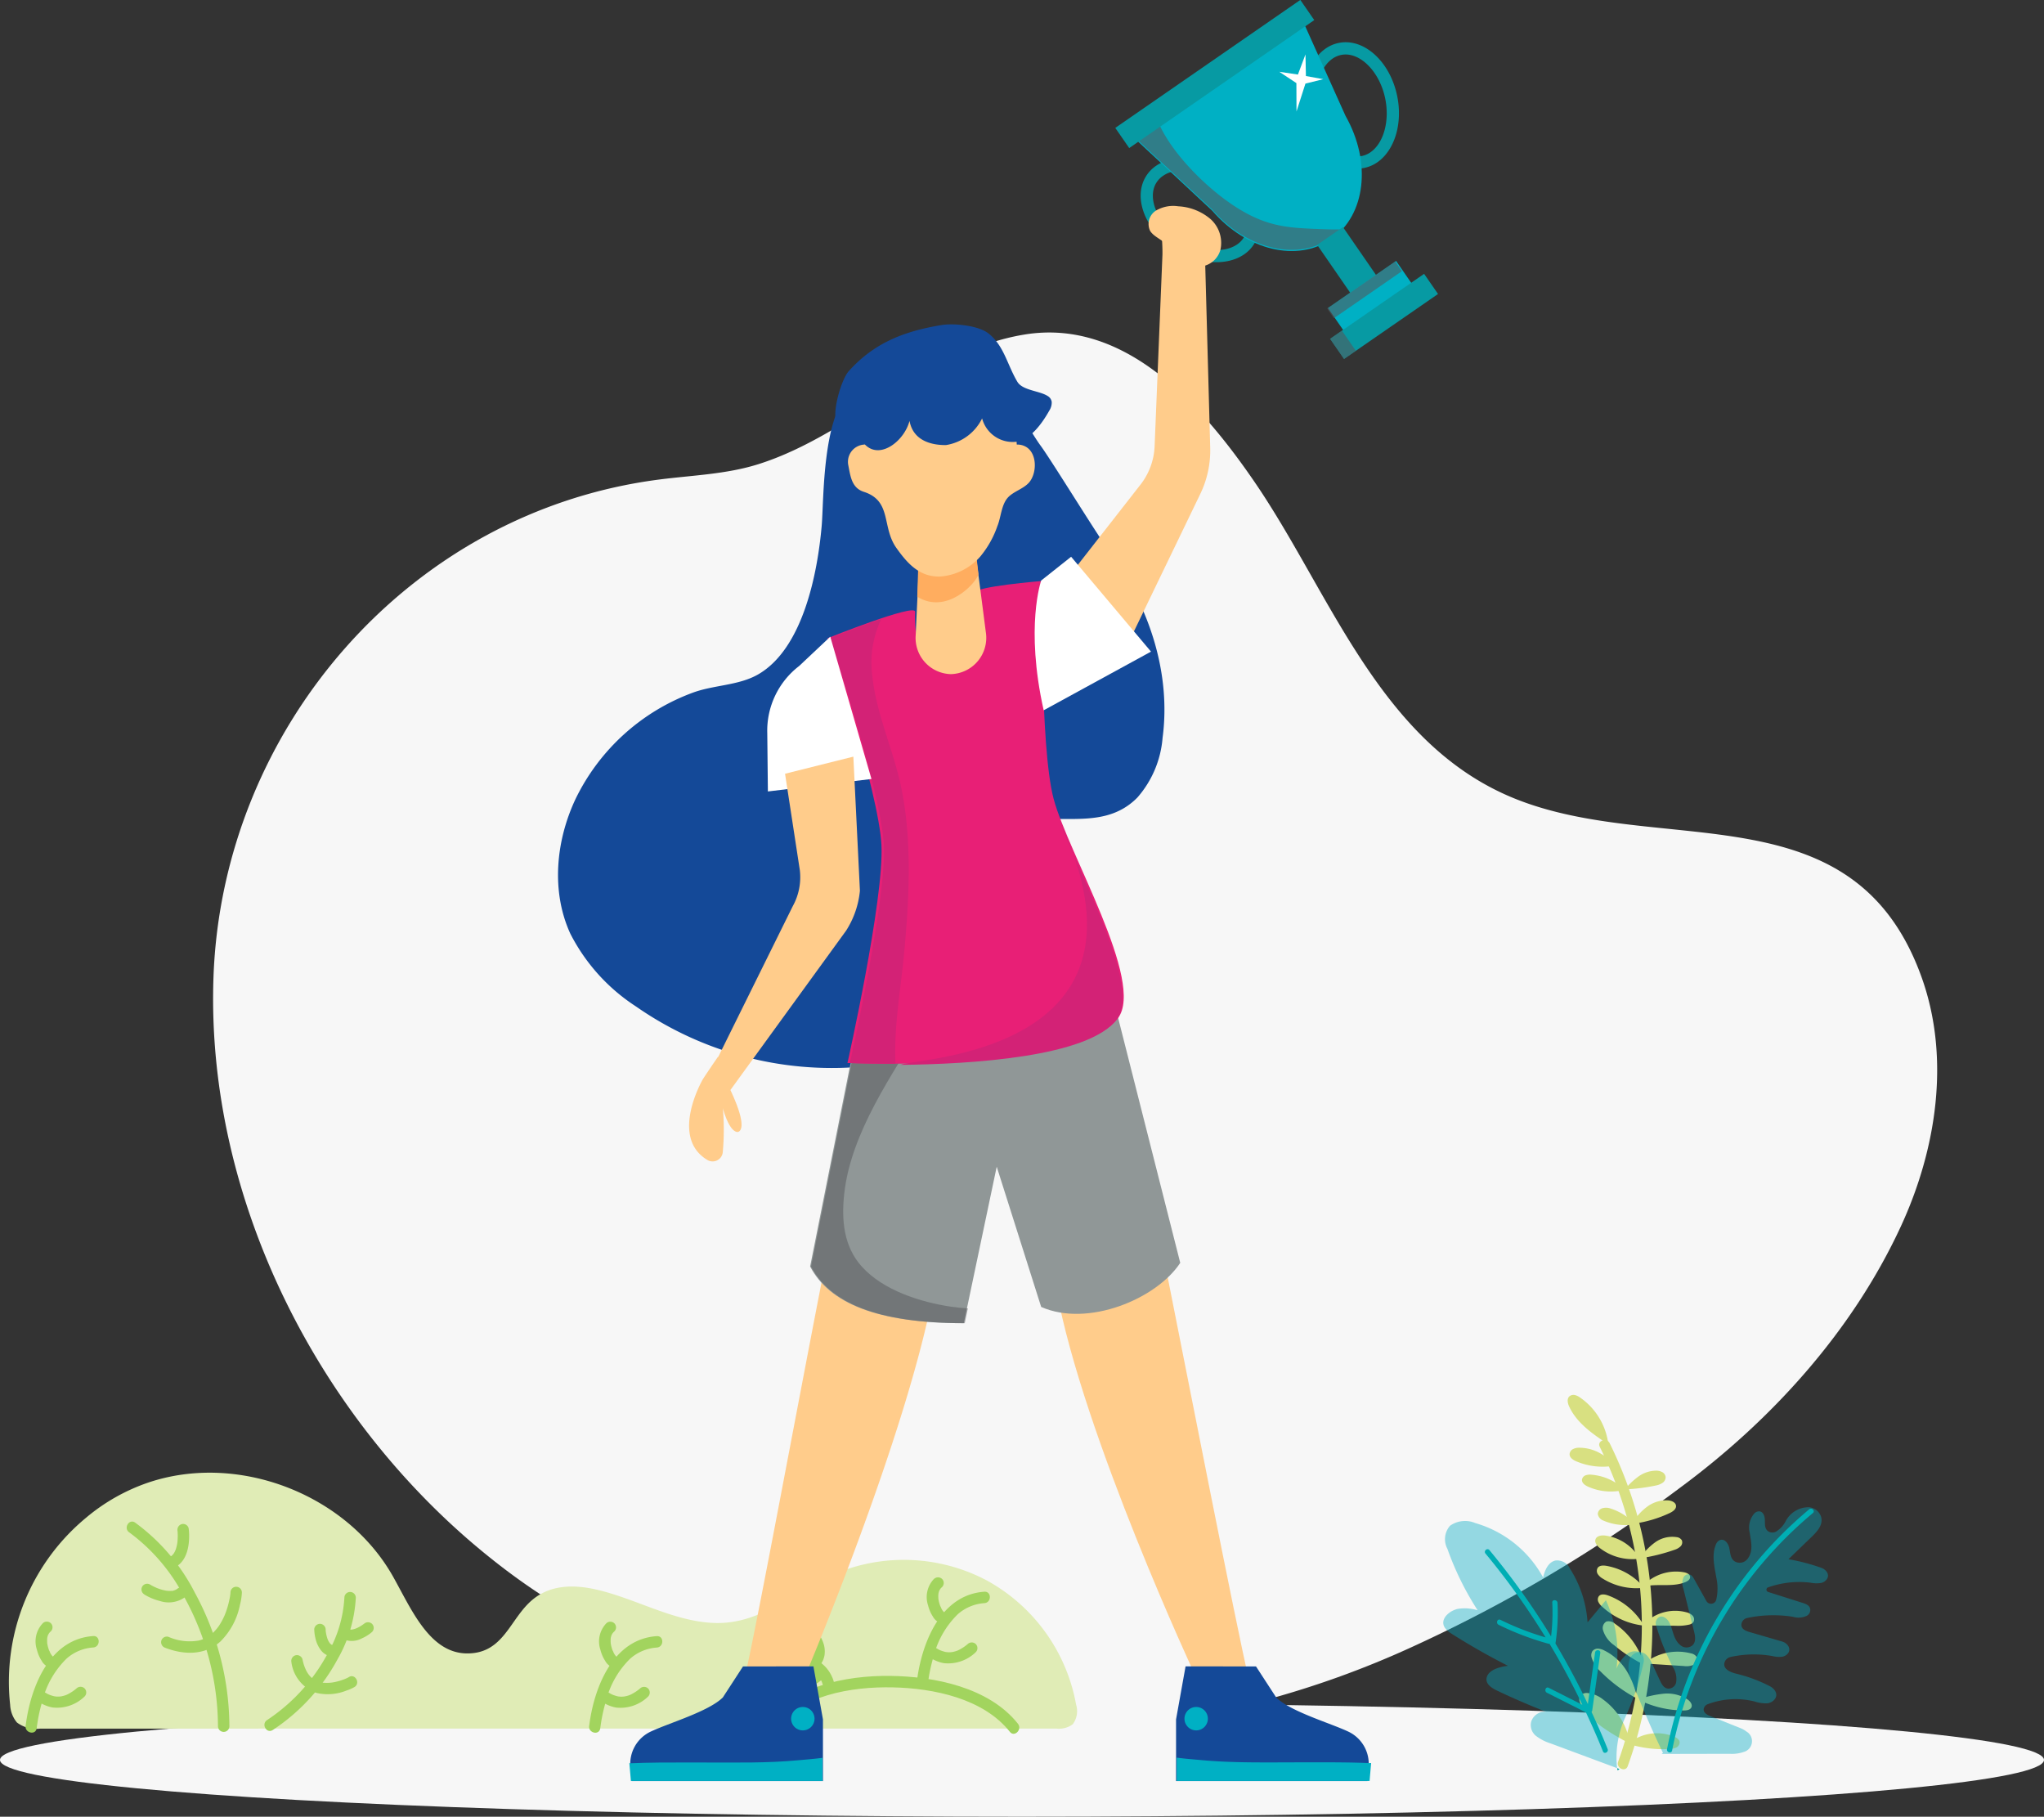 <svg id="Component_11_1" data-name="Component 11 – 1" xmlns="http://www.w3.org/2000/svg" width="223.607" height="198.712" viewBox="0 0 223.607 198.712">
  <rect x="0" y="0" width="223.607" height="198.712" fill="#333333" stroke="none"/>
  <g id="Group_3961" data-name="Group 3961" transform="translate(-41.893 1916.328)">
    <g id="Group_3960" data-name="Group 3960">
      <path id="Path_1258" data-name="Path 1258" d="M196.51-1736.252a158.873,158.873,0,0,0,29.138-17.32c10.056-7.416,18.858-17.12,24.161-28.548,3.946-8.505,5.467-18.495,2.3-27.32-7.455-20.769-28.595-13.054-44.6-19.577-14.706-5.994-20.067-22.481-28.382-34.61-5.683-8.288-14.042-17.869-25.066-16.123-10.8,1.711-18.917,10.959-29.226,14.2-3.494,1.1-7.207,1.206-10.84,1.675-27.378,3.533-47.813,27.3-48.749,54.481-.835,24.267,11.6,48.621,30.442,63.592a71.235,71.235,0,0,0,16.427,9.833c15.49,6.575,32.979,10.043,50.089,8.772A102.657,102.657,0,0,0,196.51-1736.252Z" fill="#f7f7f7"/>
    </g>
  </g>
  <g id="Group_3963" data-name="Group 3963" transform="translate(-41.893 1916.328)">
    <g id="Group_3962" data-name="Group 3962">
      <ellipse id="Ellipse_2" data-name="Ellipse 2" cx="111.804" cy="6.212" rx="111.804" ry="6.212" transform="translate(41.893 -1730.04)" fill="#f7f7f7"/>
    </g>
  </g>
  <g id="Group_4034" data-name="Group 4034" transform="translate(-41.893 1916.328)">
    <g id="Group_3965" data-name="Group 3965">
      <g id="Group_3964" data-name="Group 3964">
        <path id="Path_1259" data-name="Path 1259" d="M51.306-1750.318a21.191,21.191,0,0,1,6.841-3.86c9.823-3.29,21.669,1.272,26.748,10.3,2.012,3.578,4,8.384,8.1,8.4,4.033.017,4.669-3.828,7.177-5.894,2.04-1.682,4.639-1.631,7.053-1.069,4.232.987,8.284,3.424,12.676,3.627,5.21.242,8.726-3.359,13.217-5.326a19.411,19.411,0,0,1,16.726.679,19.406,19.406,0,0,1,9.772,13.591,2.383,2.383,0,0,1-.369,2.14,2.525,2.525,0,0,1-1.8.471q-55.583,0-111.169.007a3.5,3.5,0,0,1-2.533-.671,3.235,3.235,0,0,1-.741-1.924A23.29,23.29,0,0,1,51.306-1750.318Z" fill="#e0ecb6"/>
      </g>
    </g>
    <g id="Group_3978" data-name="Group 3978">
      <g id="Group_3968" data-name="Group 3968">
        <g id="Group_3967" data-name="Group 3967">
          <g id="Group_3966" data-name="Group 3966">
            <path id="Path_1260" data-name="Path 1260" d="M56.039-1748.713a20.36,20.36,0,0,1,6.1,7.232,29.538,29.538,0,0,1,3.6,13.962.625.625,0,0,0,1.25,0,30.869,30.869,0,0,0-3.775-14.593,21.673,21.673,0,0,0-6.545-7.68c-.672-.446-1.3.636-.631,1.079Z" fill="#a2d45e"/>
          </g>
        </g>
      </g>
      <g id="Group_3971" data-name="Group 3971">
        <g id="Group_3970" data-name="Group 3970">
          <g id="Group_3969" data-name="Group 3969">
            <path id="Path_1261" data-name="Path 1261" d="M61.321-1748.849c-.044-.3-.008-.048,0,.043.009.118.014.237.016.355,0,.154,0,.309-.009.464-.005.087-.012.173-.019.259,0,.042-.009.083-.014.125-.012.113.025-.161,0,.017a4.321,4.321,0,0,1-.119.553c-.025.086-.052.171-.083.254-.009.023-.019.046-.027.07-.026.062-.019.047.018-.045a.686.686,0,0,0-.064.137,2.406,2.406,0,0,1-.132.224c-.014.022-.029.041-.042.062-.039.053-.029.04.03-.038a.889.889,0,0,0-.1.111c-.025.027-.05.053-.078.078s-.036.033-.054.05c-.051.042-.038.032.039-.028a2.832,2.832,0,0,0-.259.158.629.629,0,0,0-.224.855.642.642,0,0,0,.856.225c1.281-.647,1.564-2.316,1.528-3.612a5.467,5.467,0,0,0-.057-.65.625.625,0,0,0-.768-.435.643.643,0,0,0-.437.768Z" fill="#a2d45e"/>
          </g>
        </g>
      </g>
      <g id="Group_3974" data-name="Group 3974">
        <g id="Group_3973" data-name="Group 3973">
          <g id="Group_3972" data-name="Group 3972">
            <path id="Path_1262" data-name="Path 1262" d="M57.668-1741.933a6.008,6.008,0,0,0,1.7.715,3.066,3.066,0,0,0,2.787-.429.626.626,0,0,0,0-.884.643.643,0,0,0-.883,0c.12-.1.008-.008-.022.011a1.217,1.217,0,0,1-.136.079c-.021.011-.157.06-.066.035l-.071.021c-.053.016-.226.087-.282.065l.078-.01-.089.009c-.046,0-.09.005-.136.007-.09,0-.182,0-.273-.006-.045,0-.09-.008-.135-.012-.157-.014.138.025-.016,0a5.311,5.311,0,0,1-.553-.125c-.17-.049-.338-.108-.5-.172l-.11-.044c-.112-.045.125.058.01,0l-.191-.087a4.224,4.224,0,0,1-.474-.254.631.631,0,0,0-.856.225.638.638,0,0,0,.225.854Z" fill="#a2d45e"/>
          </g>
        </g>
      </g>
      <g id="Group_3977" data-name="Group 3977">
        <g id="Group_3976" data-name="Group 3976">
          <g id="Group_3975" data-name="Group 3975">
            <path id="Path_1263" data-name="Path 1263" d="M59.98-1736.088c2.034.779,4.326.838,6.023-.692a7.741,7.741,0,0,0,2.142-4.022,6.339,6.339,0,0,0,.21-1.341.625.625,0,0,0-1.25,0,2.987,2.987,0,0,1-.028.3c.027-.259-.008.046-.019.116-.02.119-.042.237-.067.353a9.673,9.673,0,0,1-.531,1.747c.048-.114-.03.066-.047.1-.038.085-.079.17-.12.254q-.122.245-.262.478a4.166,4.166,0,0,1-.6.813,3.467,3.467,0,0,1-1.777,1.091,5.751,5.751,0,0,1-3.346-.407.631.631,0,0,0-.77.436.641.641,0,0,0,.437.77Z" fill="#a2d45e"/>
          </g>
        </g>
      </g>
    </g>
    <g id="Group_3981" data-name="Group 3981">
      <g id="Group_3980" data-name="Group 3980">
        <g id="Group_3979" data-name="Group 3979">
          <path id="Path_1264" data-name="Path 1264" d="M126.453-1727.027c2.885-3.905,8.6-4.84,13.131-4.737,4.428.1,9.877,1.2,12.787,4.864.5.628,1.379-.261.884-.885-3.167-3.987-9.153-5.178-13.967-5.235-4.962-.057-10.8,1.142-13.914,5.362-.478.647.606,1.271,1.079.631Z" fill="#a2d45e"/>
        </g>
      </g>
    </g>
    <g id="Group_3984" data-name="Group 3984">
      <g id="Group_3983" data-name="Group 3983">
        <g id="Group_3982" data-name="Group 3982">
          <path id="Path_1265" data-name="Path 1265" d="M128-1734.2a4.356,4.356,0,0,0,.615.043c.144.006.286.016.429.031l.106.013c.159.016-.113-.02-.007,0,.088.013.177.027.266.044a5.462,5.462,0,0,1,.568.138c.091.029.183.06.273.093.043.017.085.035.128.051-.171-.063,0,0,.051.025a3.847,3.847,0,0,1,.563.334c.125.088-.057-.057.024.018.042.039.087.073.129.111a3.376,3.376,0,0,1,.244.25c.019.024.038.047.057.068.1.11-.046-.072,0,0s.081.114.119.172a4.3,4.3,0,0,1,.208.384c.011.025.043.109,0-.01l.037.1c.028.075.053.151.076.228a4.142,4.142,0,0,1,.12.53.631.631,0,0,0,.77.436.639.639,0,0,0,.436-.768,3.929,3.929,0,0,0-1.88-2.786,5.785,5.785,0,0,0-2.512-.695c-.138-.009-.278-.015-.418-.019-.1,0-.371-.048-.066.01a.64.64,0,0,0-.769.436.632.632,0,0,0,.437.769Z" fill="#a2d45e"/>
        </g>
      </g>
    </g>
    <g id="Group_3987" data-name="Group 3987">
      <g id="Group_3986" data-name="Group 3986">
        <g id="Group_3985" data-name="Group 3985">
          <path id="Path_1266" data-name="Path 1266" d="M130.345-1737.063c.05.108.13.2.19.308s.107.188.154.286c.027.056.09.25.025.05.02.063.049.123.069.186.043.129.051.282.1.407-.025-.062-.015-.137-.005-.024,0,.037.006.074.007.11,0,.075,0,.148-.006.222-.007.121.03-.142,0-.014-.009.038-.015.075-.025.113a.842.842,0,0,1-.027.095l-.018.057c-.019.05-.019.051,0,0s.021-.049,0,0c-.009.019-.019.037-.028.057-.02.038-.041.076-.064.113s-.05.074-.074.113-.017.024.027-.035c-.02.026-.041.05-.063.074a.638.638,0,0,0,0,.884.633.633,0,0,0,.884,0,2.409,2.409,0,0,0,.6-1.217,2.8,2.8,0,0,0-.079-1.193,4.083,4.083,0,0,0-.369-.853c-.071-.125-.167-.243-.227-.372a.629.629,0,0,0-.856-.225.642.642,0,0,0-.223.855Z" fill="#a2d45e"/>
        </g>
      </g>
    </g>
    <g id="Group_3990" data-name="Group 3990">
      <g id="Group_3989" data-name="Group 3989">
        <g id="Group_3988" data-name="Group 3988">
          <path id="Path_1267" data-name="Path 1267" d="M131.231-1733.742c-.138.092-.259.213-.389.317-.019.015-.037.028-.055.044.158-.135.086-.065.045-.036s-.1.071-.147.1a3.615,3.615,0,0,1-.333.2c-.059.03-.123.053-.18.086.156-.089.07-.03.022-.011l-.1.034c-.073.024-.146.044-.221.061-.034.006-.07.01-.1.019-.05.009-.025.005.076-.01l-.073.007a1.781,1.781,0,0,1-.22,0c-.037,0-.075-.009-.113-.01.175.006.066.008.015,0-.079-.017-.154-.043-.23-.066-.118-.036.119.058-.026-.012-.047-.023-.092-.048-.137-.074a.632.632,0,0,0-.855.225.635.635,0,0,0,.225.854,2.379,2.379,0,0,0,1.269.335,2.945,2.945,0,0,0,1.16-.3,4.052,4.052,0,0,0,.787-.508c.073-.056.144-.114.213-.173s.2-.139,0-.008a.636.636,0,0,0,.225-.855.634.634,0,0,0-.856-.223Z" fill="#a2d45e"/>
        </g>
      </g>
    </g>
    <g id="Group_4003" data-name="Group 4003">
      <g id="Group_3993" data-name="Group 3993">
        <g id="Group_3992" data-name="Group 3992">
          <g id="Group_3991" data-name="Group 3991">
            <path id="Path_1268" data-name="Path 1268" d="M79.568-1741.575a13.758,13.758,0,0,1-1.839,6.127,20.11,20.11,0,0,1-6.623,7.263c-.667.445-.042,1.528.631,1.079a21.433,21.433,0,0,0,7.071-7.711,15.11,15.11,0,0,0,2.01-6.758.625.625,0,0,0-1.25,0Z" fill="#a2d45e"/>
          </g>
        </g>
      </g>
      <g id="Group_3996" data-name="Group 3996">
        <g id="Group_3995" data-name="Group 3995">
          <g id="Group_3994" data-name="Group 3994">
            <path id="Path_1269" data-name="Path 1269" d="M81.706-1738.717l-.044.036c-.105.087.107-.079.054-.041s-.128.1-.194.139a4.323,4.323,0,0,1-.591.337c-.028.012-.056.023-.082.036.177-.087.083-.034.038-.017-.063.024-.125.046-.188.066s-.128.037-.192.052l-.09.017-.06.01.107-.015a.509.509,0,0,1-.195.011c-.035,0-.07,0-.1,0-.107-.005.162.031.049.008a1.577,1.577,0,0,1-.172-.043l-.057-.021.094.04a.35.35,0,0,1-.109-.058.636.636,0,0,0-.856.224.637.637,0,0,0,.225.856,2.339,2.339,0,0,0,2.142-.047,4.353,4.353,0,0,0,1.11-.7.63.63,0,0,0,0-.884.64.64,0,0,0-.884,0Z" fill="#a2d45e"/>
          </g>
        </g>
      </g>
      <g id="Group_3999" data-name="Group 3999">
        <g id="Group_3998" data-name="Group 3998">
          <g id="Group_3997" data-name="Group 3997">
            <path id="Path_1270" data-name="Path 1270" d="M76.272-1738.091a4.407,4.407,0,0,0,.128.951,3.268,3.268,0,0,0,.674,1.405,1.867,1.867,0,0,0,.834.54.632.632,0,0,0,.77-.437.638.638,0,0,0-.438-.768.256.256,0,0,0-.068-.025c-.007,0,.14.064.094.04a.336.336,0,0,0-.033-.015,1,1,0,0,1-.141-.083c-.084-.056.03.015.051.042a.568.568,0,0,0-.053-.044,1.406,1.406,0,0,1-.109-.108c-.015-.017-.03-.035-.045-.054-.069-.08.06.085.04.053s-.06-.085-.087-.129a2.694,2.694,0,0,1-.144-.277c-.04-.087.06.149.026.06l-.027-.066-.051-.146c-.029-.095-.056-.191-.08-.288s-.037-.171-.052-.257c-.008-.041-.014-.082-.02-.123-.021-.136.022.182,0,.037a2.645,2.645,0,0,1-.023-.308.634.634,0,0,0-.625-.625.634.634,0,0,0-.625.625Z" fill="#a2d45e"/>
          </g>
        </g>
      </g>
      <g id="Group_4002" data-name="Group 4002">
        <g id="Group_4001" data-name="Group 4001">
          <g id="Group_4000" data-name="Group 4000">
            <path id="Path_1271" data-name="Path 1271" d="M73.772-1734.508a4.117,4.117,0,0,0,2.77,3.358,5.483,5.483,0,0,0,3.243-.264,4.552,4.552,0,0,0,.895-.394c.676-.43.05-1.513-.63-1.079a1.991,1.991,0,0,1-.183.1l-.155.071c-.129.06.044-.015.023-.009-.043.014-.085.035-.127.051a6.543,6.543,0,0,1-1.178.344c-.059.012-.118.019-.177.031-.147.028.078-.005-.037.006-.132.013-.262.027-.394.032s-.237.005-.355,0c-.064,0-.127-.008-.191-.012l-.094-.011c.045.005.1.016.023,0-.127-.023-.254-.048-.378-.083-.062-.019-.124-.04-.185-.06l-.07-.025c-.071-.027.1.047-.009,0a3.336,3.336,0,0,1-.354-.193,1.174,1.174,0,0,0-.106-.072c.032.025-.107-.09-.142-.122-.061-.056-.119-.116-.176-.178-.021-.023-.162-.2-.1-.12a3.415,3.415,0,0,1-.3-.481,4.846,4.846,0,0,1-.4-1.217.633.633,0,0,0-.77-.436.635.635,0,0,0-.437.768Z" fill="#a2d45e"/>
          </g>
        </g>
      </g>
    </g>
    <g id="Group_4013" data-name="Group 4013">
      <g id="Group_4006" data-name="Group 4006">
        <g id="Group_4005" data-name="Group 4005">
          <g id="Group_4004" data-name="Group 4004">
            <path id="Path_1272" data-name="Path 1272" d="M113.747-1737.369c-4.393.3-6.45,4.706-7.193,8.52q-.085.437-.15.876c-.019.136-.038.272-.056.407-.026.2.027-.154,0-.022-.148.786,1.057,1.123,1.206.332.013-.077.021-.156.031-.234.024-.178-.024.158.006-.037.031-.215.063-.429.1-.643a18.274,18.274,0,0,1,.491-2.09,9.8,9.8,0,0,1,2.655-4.647,4.88,4.88,0,0,1,2.906-1.212c.8-.055.805-1.3,0-1.25Z" fill="#a2d45e"/>
          </g>
        </g>
      </g>
      <g id="Group_4009" data-name="Group 4009">
        <g id="Group_4008" data-name="Group 4008">
          <g id="Group_4007" data-name="Group 4007">
            <path id="Path_1273" data-name="Path 1273" d="M108.223-1738.771a2.863,2.863,0,0,0-.647,2.894,4.038,4.038,0,0,0,.517,1.207,1.519,1.519,0,0,0,.88.736.639.639,0,0,0,.768-.436.632.632,0,0,0-.436-.769.241.241,0,0,1-.067-.017c.016.008.174.077.08.027s.049.021.054.047c0-.016-.061-.054-.074-.066-.03-.03-.074-.11-.112-.125.066.086.08.1.042.052l-.029-.039-.064-.1c-.041-.066-.079-.134-.114-.2-.027-.05-.063-.194-.109-.227.037.088.043.1.018.038-.008-.02-.015-.038-.022-.058-.017-.045-.033-.09-.049-.136-.029-.087-.054-.175-.078-.265s-.043-.182-.059-.274c0-.029-.01-.057-.014-.085,0,.026.007.052.011.08a.56.56,0,0,1-.018-.174c-.006-.086-.008-.173-.007-.26,0-.057,0-.114.009-.172,0-.014,0-.028,0-.042.008-.07.006-.056-.006.039a1.215,1.215,0,0,1,.067-.288c.005-.019.026-.114.041-.118-.036.078-.042.1-.023.053q.012-.029.027-.057a1.8,1.8,0,0,1,.154-.251c-.093.133-.012.021.013-.006.04-.043.083-.084.126-.123a.627.627,0,0,0,0-.884.64.64,0,0,0-.883,0Z" fill="#a2d45e"/>
          </g>
        </g>
      </g>
      <g id="Group_4012" data-name="Group 4012">
        <g id="Group_4011" data-name="Group 4011">
          <g id="Group_4010" data-name="Group 4010">
            <path id="Path_1274" data-name="Path 1274" d="M107.928-1730.106c.072,0-.216-.048-.065,0-.177-.057-.1-.045-.013,0,.113.056.224.118.339.173a3.945,3.945,0,0,0,1.09.374,4.334,4.334,0,0,0,3.515-1.2.63.63,0,0,0,0-.884.639.639,0,0,0-.884,0,4.8,4.8,0,0,1-.828.569,2.28,2.28,0,0,1-.65.256c-.062.015-.123.029-.186.042-.035.007-.224.026-.064.012-.1.009-.209.017-.315.017s-.195-.01-.294-.018c.181.014.019,0-.024-.005s-.094-.019-.141-.03a4.259,4.259,0,0,1-.468-.15c-.106-.038.146.068-.006,0-.029-.014-.058-.026-.086-.04-.062-.029-.123-.061-.184-.092a1.618,1.618,0,0,0-.736-.266.636.636,0,0,0-.625.625.633.633,0,0,0,.625.625Z" fill="#a2d45e"/>
          </g>
        </g>
      </g>
    </g>
    <g id="Group_4023" data-name="Group 4023">
      <g id="Group_4016" data-name="Group 4016">
        <g id="Group_4015" data-name="Group 4015">
          <g id="Group_4014" data-name="Group 4014">
            <path id="Path_1275" data-name="Path 1275" d="M52.1-1737.378c-4.4.3-6.452,4.706-7.195,8.52-.056.291-.106.584-.149.877-.02.135-.038.271-.057.407-.025.195.028-.155,0-.023-.148.786,1.057,1.123,1.2.332.014-.077.022-.156.031-.234.025-.178-.023.157.006-.038.032-.214.064-.428.1-.642a18.763,18.763,0,0,1,.49-2.091,9.818,9.818,0,0,1,2.655-4.646,4.887,4.887,0,0,1,2.908-1.212c.8-.055.8-1.3,0-1.25Z" fill="#a2d45e"/>
          </g>
        </g>
      </g>
      <g id="Group_4019" data-name="Group 4019">
        <g id="Group_4018" data-name="Group 4018">
          <g id="Group_4017" data-name="Group 4017">
            <path id="Path_1276" data-name="Path 1276" d="M46.576-1738.779a2.864,2.864,0,0,0-.646,2.894,4.016,4.016,0,0,0,.516,1.206,1.527,1.527,0,0,0,.88.737.641.641,0,0,0,.769-.437.633.633,0,0,0-.437-.769.178.178,0,0,1-.066-.018c.015.009.175.078.08.028s.049.022.054.047c0-.015-.062-.054-.074-.066-.031-.03-.075-.111-.113-.125.066.087.08.1.042.052-.009-.012-.018-.026-.027-.04-.023-.031-.044-.064-.065-.1-.042-.067-.079-.134-.115-.2-.026-.05-.062-.194-.107-.227.036.088.042.1.016.038-.008-.019-.014-.038-.021-.058-.018-.044-.033-.09-.049-.136-.029-.087-.055-.176-.078-.265s-.043-.181-.059-.274a.856.856,0,0,1-.014-.086c0,.027.006.054.01.08a.581.581,0,0,1-.017-.173c-.006-.087-.008-.173-.007-.26,0-.057,0-.114.009-.172,0-.013,0-.028,0-.042.007-.07.005-.056-.006.039a1.17,1.17,0,0,1,.066-.287c.006-.021.026-.115.041-.119-.034.078-.042.1-.022.053a.418.418,0,0,1,.026-.057,2.225,2.225,0,0,1,.154-.252c-.092.134-.011.022.013-.005a1.651,1.651,0,0,1,.128-.123.629.629,0,0,0,0-.883.641.641,0,0,0-.885,0Z" fill="#a2d45e"/>
          </g>
        </g>
      </g>
      <g id="Group_4022" data-name="Group 4022">
        <g id="Group_4021" data-name="Group 4021">
          <g id="Group_4020" data-name="Group 4020">
            <path id="Path_1277" data-name="Path 1277" d="M46.281-1730.115c.073,0-.216-.049-.064,0-.178-.058-.1-.046-.014,0,.113.056.225.118.339.173a4.026,4.026,0,0,0,1.091.375,4.335,4.335,0,0,0,3.514-1.2.629.629,0,0,0,0-.884.637.637,0,0,0-.883,0,4.821,4.821,0,0,1-.828.569,2.3,2.3,0,0,1-.651.256c-.061.015-.123.03-.185.042-.036.006-.225.026-.065.013-.1.008-.209.016-.314.016s-.2-.01-.293-.017c.179.013.017,0-.026-.006s-.093-.019-.14-.03a4.036,4.036,0,0,1-.468-.15c-.1-.038.145.068-.006,0l-.087-.04c-.061-.03-.122-.06-.183-.092a1.622,1.622,0,0,0-.737-.266.637.637,0,0,0-.625.625.632.632,0,0,0,.625.625Z" fill="#a2d45e"/>
          </g>
        </g>
      </g>
    </g>
    <g id="Group_4033" data-name="Group 4033">
      <g id="Group_4026" data-name="Group 4026">
        <g id="Group_4025" data-name="Group 4025">
          <g id="Group_4024" data-name="Group 4024">
            <path id="Path_1278" data-name="Path 1278" d="M149.594-1742.228c-4.395.3-6.45,4.706-7.195,8.521q-.084.437-.149.877c-.02.135-.037.27-.056.406-.026.195.028-.154,0-.022-.147.786,1.057,1.123,1.2.332.014-.078.022-.157.032-.235.024-.177-.024.157,0-.038.033-.214.065-.428.1-.641a18.709,18.709,0,0,1,.49-2.091,9.817,9.817,0,0,1,2.657-4.647,4.891,4.891,0,0,1,2.906-1.212c.8-.053.8-1.3,0-1.25Z" fill="#a2d45e"/>
          </g>
        </g>
      </g>
      <g id="Group_4029" data-name="Group 4029">
        <g id="Group_4028" data-name="Group 4028">
          <g id="Group_4027" data-name="Group 4027">
            <path id="Path_1279" data-name="Path 1279" d="M144.068-1743.629a2.868,2.868,0,0,0-.646,2.9,4.016,4.016,0,0,0,.517,1.206,1.53,1.53,0,0,0,.879.736.641.641,0,0,0,.77-.437.634.634,0,0,0-.438-.769.18.18,0,0,1-.066-.018c.016.009.175.078.08.029s.049.021.054.046c0-.015-.062-.053-.073-.066-.031-.029-.076-.109-.113-.125.066.087.08.1.042.053-.01-.013-.019-.027-.028-.04-.023-.031-.044-.065-.065-.1-.041-.066-.079-.134-.115-.2-.026-.05-.061-.193-.107-.227.037.088.042.1.016.039l-.021-.058c-.017-.045-.033-.091-.049-.137-.029-.087-.055-.176-.078-.264s-.043-.182-.059-.275c0-.028-.009-.056-.014-.086,0,.028.007.054.01.08a.582.582,0,0,1-.017-.173c-.006-.087-.008-.172-.006-.259,0-.058,0-.115.008-.172l.005-.042c.008-.071.006-.057-.007.039a1.15,1.15,0,0,1,.066-.287c.007-.022.027-.116.041-.119-.034.078-.042.095-.022.052l.026-.056a2.021,2.021,0,0,1,.155-.252c-.093.134-.012.021.012-.005a1.653,1.653,0,0,1,.128-.123.63.63,0,0,0,0-.884.643.643,0,0,0-.885,0Z" fill="#a2d45e"/>
          </g>
        </g>
      </g>
      <g id="Group_4032" data-name="Group 4032">
        <g id="Group_4031" data-name="Group 4031">
          <g id="Group_4030" data-name="Group 4030">
            <path id="Path_1280" data-name="Path 1280" d="M143.774-1734.965c.072,0-.216-.049-.064,0-.179-.058-.1-.046-.015,0,.114.057.225.118.34.174a4.053,4.053,0,0,0,1.09.375,4.337,4.337,0,0,0,3.516-1.2.634.634,0,0,0,0-.885.64.64,0,0,0-.885,0,4.729,4.729,0,0,1-.828.569,2.3,2.3,0,0,1-.651.256c-.061.016-.123.031-.185.042-.034.006-.225.027-.064.013-.1.009-.21.017-.314.017s-.2-.01-.294-.018c.18.014.018,0-.024-.006s-.1-.018-.142-.029a4.025,4.025,0,0,1-.467-.151c-.106-.038.145.069-.007,0l-.087-.039-.182-.092a1.62,1.62,0,0,0-.737-.267.637.637,0,0,0-.625.625.632.632,0,0,0,.625.625Z" fill="#a2d45e"/>
          </g>
        </g>
      </g>
    </g>
  </g>
  <g id="Group_4059" data-name="Group 4059" transform="translate(-41.893 1916.328)">
    <g id="Group_4037" data-name="Group 4037">
      <g id="Group_4036" data-name="Group 4036">
        <g id="Group_4035" data-name="Group 4035">
          <path id="Path_1281" data-name="Path 1281" d="M169.113-1897.087c1.458-1.008,3.956-.78,6.075.556a7.058,7.058,0,0,1,2.847,3.258,3.218,3.218,0,0,1-.084,2.94,2.548,2.548,0,0,1-.709.733c-1.459,1.008-3.957.781-6.075-.554-2.587-1.633-3.853-4.471-2.763-6.2a2.534,2.534,0,0,1,.709-.733m-.758-1.1a3.873,3.873,0,0,0-1.079,1.118c-1.5,2.384-.079,5.982,3.18,8.038,2.646,1.668,5.689,1.806,7.544.523a3.843,3.843,0,0,0,1.078-1.118c1.5-2.384.079-5.982-3.18-8.036-2.645-1.669-5.688-1.807-7.543-.525Z" fill="#079aa3"/>
        </g>
      </g>
    </g>
    <g id="Group_4040" data-name="Group 4040">
      <g id="Group_4039" data-name="Group 4039">
        <g id="Group_4038" data-name="Group 4038">
          <path id="Path_1282" data-name="Path 1282" d="M187.674-1909.918h0a2.517,2.517,0,0,1,.935-.4c2-.409,4.21,1.777,4.823,4.775.5,2.452-.167,4.87-1.626,5.879a2.551,2.551,0,0,1-.937.4,3.218,3.218,0,0,1-2.78-.96,7.048,7.048,0,0,1-2.042-3.814c-.5-2.453.167-4.871,1.627-5.88m-.759-1.1c-1.854,1.283-2.8,4.178-2.175,7.242.772,3.775,3.636,6.378,6.4,5.814a3.879,3.879,0,0,0,1.428-.614c1.855-1.283,2.8-4.178,2.174-7.243-.772-3.775-3.634-6.377-6.4-5.813a3.842,3.842,0,0,0-1.428.614Z" fill="#079aa3"/>
        </g>
      </g>
    </g>
    <g id="Group_4042" data-name="Group 4042">
      <g id="Group_4041" data-name="Group 4041">
        <path id="Path_1283" data-name="Path 1283" d="M187.522-1890.172h0c-3.706,2.562-9.254,1.241-13-3.094l-9.4-8.764,18.84-13.025,5.129,11.406C191.969-1898.575,191.292-1892.777,187.522-1890.172Z" fill="#00b0c4"/>
      </g>
    </g>
    <g id="Group_4044" data-name="Group 4044" opacity="0.57">
      <g id="Group_4043" data-name="Group 4043">
        <path id="Path_1284" data-name="Path 1284" d="M187.014-1891.247c-3.983-.138-6.28-.179-9.69-2.29-3.451-2.135-8.141-6.749-9.174-10.714l-3.027,2.093,9.4,8.764c3.743,4.335,9.291,5.656,13,3.094h0a7.108,7.108,0,0,0,1.076-.93Q187.8-1891.22,187.014-1891.247Z" fill="#54565a"/>
      </g>
    </g>
    <g id="Group_4046" data-name="Group 4046">
      <g id="Group_4045" data-name="Group 4045">
        <rect id="Rectangle_2986" data-name="Rectangle 2986" width="3.427" height="9.781" transform="matrix(0.823, -0.568, 0.568, 0.823, 185.988, -1889.544)" fill="#079aa3"/>
      </g>
    </g>
    <g id="Group_4048" data-name="Group 4048">
      <g id="Group_4047" data-name="Group 4047">
        <rect id="Rectangle_2987" data-name="Rectangle 2987" width="9.052" height="3.13" transform="matrix(0.823, -0.569, 0.569, 0.823, 187.17, -1882.636)" fill="#00b0c4"/>
      </g>
    </g>
    <g id="Group_4050" data-name="Group 4050" opacity="0.57">
      <g id="Group_4049" data-name="Group 4049">
        <rect id="Rectangle_2988" data-name="Rectangle 2988" width="9.052" height="1.285" transform="translate(187.082 -1882.575) rotate(-34.661)" fill="#54565a"/>
      </g>
    </g>
    <g id="Group_4052" data-name="Group 4052">
      <g id="Group_4051" data-name="Group 4051">
        <rect id="Rectangle_2989" data-name="Rectangle 2989" width="12.501" height="2.679" transform="translate(187.403 -1879.267) rotate(-34.655)" fill="#079aa3"/>
      </g>
    </g>
    <g id="Group_4054" data-name="Group 4054" opacity="0.57">
      <g id="Group_4053" data-name="Group 4053">
        <rect id="Rectangle_2990" data-name="Rectangle 2990" width="1.574" height="2.679" transform="matrix(0.823, -0.568, 0.568, 0.823, 187.403, -1879.267)" fill="#54565a"/>
      </g>
    </g>
    <g id="Group_4056" data-name="Group 4056">
      <g id="Group_4055" data-name="Group 4055">
        <rect id="Rectangle_2991" data-name="Rectangle 2991" width="24.599" height="2.679" transform="matrix(0.823, -0.569, 0.569, 0.823, 163.9, -1902.339)" fill="#079aa3"/>
      </g>
    </g>
    <g id="Group_4058" data-name="Group 4058">
      <g id="Group_4057" data-name="Group 4057">
        <path id="Path_1285" data-name="Path 1285" d="M184.756-1908.011l1.9.343-1.953.484-.977,3.046-.012-3.1-1.867-1.237,2.035.3.826-2.205Z" fill="#fff"/>
      </g>
    </g>
  </g>
  <g id="Group_4061" data-name="Group 4061" transform="translate(-41.893 1916.328)">
    <g id="Group_4060" data-name="Group 4060">
      <path id="Path_1286" data-name="Path 1286" d="M144.054-1775.286c-4.578.2-7.706-.439-11.673-3.891-2.654,13.357-7.734,40.927-9.01,46.28a11.765,11.765,0,0,0,6.553,0S141.127-1759.324,144.054-1775.286Z" fill="#ffcc8b"/>
    </g>
  </g>
  <g id="Group_4063" data-name="Group 4063" transform="translate(-41.893 1916.328)">
    <g id="Group_4062" data-name="Group 4062">
      <path id="Path_1287" data-name="Path 1287" d="M157.456-1775.286c4.577.2,7.706-.439,11.673-3.891,2.653,13.357,8.053,40.927,9.328,46.28,0,0-1.866,1-5.733,0C172.724-1732.9,160.382-1759.324,157.456-1775.286Z" fill="#ffcc8b"/>
    </g>
  </g>
  <g id="Group_4111" data-name="Group 4111" transform="translate(-41.893 1916.328)">
    <g id="Group_4096" data-name="Group 4096">
      <g id="Group_4065" data-name="Group 4065">
        <g id="Group_4064" data-name="Group 4064">
          <path id="Path_1288" data-name="Path 1288" d="M226.287-1743.286c.246-.1.514-.291.5-.556-.013-.3-.36-.451-.656-.51a4.964,4.964,0,0,0-4.471,1.446l-.019.1a6.944,6.944,0,0,0-4.009-2.25c-.343-.059-.761-.062-.957.22a.644.644,0,0,0,.018.694,1.613,1.613,0,0,0,.545.488,6.964,6.964,0,0,0,4.453,1l-.029-.132v0C223.174-1743.162,224.85-1742.682,226.287-1743.286Z" fill="#d8e081"/>
        </g>
      </g>
      <g id="Group_4067" data-name="Group 4067">
        <g id="Group_4066" data-name="Group 4066">
          <path id="Path_1289" data-name="Path 1289" d="M226.679-1738.628a.82.82,0,0,0,.47-.281.606.606,0,0,0-.107-.718,1.418,1.418,0,0,0-.685-.356,4.758,4.758,0,0,0-4.585,1.247l-.07.156a7.523,7.523,0,0,0-3.886-3.237c-.342-.126-.787-.2-1.015.084a.615.615,0,0,0-.053.619,1.574,1.574,0,0,0,.4.508,7.972,7.972,0,0,0,4.58,2.088l-.007-.021q1.748.015,3.493.034A5.364,5.364,0,0,0,226.679-1738.628Z" fill="#d8e081"/>
        </g>
      </g>
      <g id="Group_4069" data-name="Group 4069">
        <g id="Group_4068" data-name="Group 4068">
          <path id="Path_1290" data-name="Path 1290" d="M221.229-1730.371a11.264,11.264,0,0,0,4.864,1.132c.316,0,.7-.05.833-.339.143-.315-.127-.658-.408-.859a4.122,4.122,0,0,0-2.677-.631,12.372,12.372,0,0,0-2.736.624Z" fill="#d8e081"/>
        </g>
      </g>
      <g id="Group_4071" data-name="Group 4071">
        <g id="Group_4070" data-name="Group 4070">
          <path id="Path_1291" data-name="Path 1291" d="M225.244-1751.635c-.039-.359-.457-.54-.818-.58a3.481,3.481,0,0,0-2.263.634,5.941,5.941,0,0,0-1.615,1.74l0,.008a6.182,6.182,0,0,0-2.577-1.53,1.448,1.448,0,0,0-.82.015.69.69,0,0,0-.464.621.913.913,0,0,0,.538.686,5.986,5.986,0,0,0,3.195.476l.189-.1a13.679,13.679,0,0,0,3.953-1.171C224.9-1751,225.285-1751.265,225.244-1751.635Z" fill="#d8e081"/>
        </g>
      </g>
      <g id="Group_4073" data-name="Group 4073">
        <g id="Group_4072" data-name="Group 4072">
          <path id="Path_1292" data-name="Path 1292" d="M224.108-1754.77a.711.711,0,0,0-.373-.54,1.363,1.363,0,0,0-.657-.158,3.377,3.377,0,0,0-1.931.63,8.108,8.108,0,0,0-1.494,1.41l.184-.005a20.178,20.178,0,0,0,3.223-.417,1.952,1.952,0,0,0,.7-.279A.755.755,0,0,0,224.108-1754.77Z" fill="#d8e081"/>
        </g>
      </g>
      <g id="Group_4075" data-name="Group 4075">
        <g id="Group_4074" data-name="Group 4074">
          <path id="Path_1293" data-name="Path 1293" d="M226.084-1734.1a2.025,2.025,0,0,0,1.042-.114.7.7,0,0,0,.382-.87.942.942,0,0,0-.63-.4,5.827,5.827,0,0,0-5.117,1.106Z" fill="#d8e081"/>
        </g>
      </g>
      <g id="Group_4077" data-name="Group 4077">
        <g id="Group_4076" data-name="Group 4076">
          <path id="Path_1294" data-name="Path 1294" d="M219.73-1753.4l-.118.022a5.821,5.821,0,0,0-3.579-1.644,1.508,1.508,0,0,0-.662.057.611.611,0,0,0-.415.479c-.035.354.323.614.649.761A6.148,6.148,0,0,0,219.73-1753.4Z" fill="#d8e081"/>
        </g>
      </g>
      <g id="Group_4079" data-name="Group 4079">
        <g id="Group_4078" data-name="Group 4078">
          <path id="Path_1295" data-name="Path 1295" d="M217.852-1758.256a7.291,7.291,0,0,0-3.056-5.176,1.73,1.73,0,0,0-.589-.3.709.709,0,0,0-.625.133c-.3.273-.192.758-.024,1.122.838,1.811,2.588,3.008,4.258,4.114Z" fill="#d8e081"/>
        </g>
      </g>
      <g id="Group_4081" data-name="Group 4081">
        <g id="Group_4080" data-name="Group 4080">
          <path id="Path_1296" data-name="Path 1296" d="M221.252-1745.839l.028-.037-.034.006.014-.011a5.17,5.17,0,0,0-3.858-2.5c-.367-.023-.812.053-.955.393-.155.369.164.76.482,1a5.841,5.841,0,0,0,4.26,1.155l.029-.023Z" fill="#d8e081"/>
        </g>
      </g>
      <g id="Group_4083" data-name="Group 4083">
        <g id="Group_4082" data-name="Group 4082">
          <path id="Path_1297" data-name="Path 1297" d="M218.594-1756.032l.127-.079a10.187,10.187,0,0,0-1.871-1.311,4.648,4.648,0,0,0-2.2-.554,1.425,1.425,0,0,0-.674.147.674.674,0,0,0-.374.547c-.012.388.385.651.747.8A7.38,7.38,0,0,0,218.594-1756.032Z" fill="#d8e081"/>
        </g>
      </g>
      <g id="Group_4085" data-name="Group 4085">
        <g id="Group_4084" data-name="Group 4084">
          <path id="Path_1298" data-name="Path 1298" d="M225.878-1747.859a.764.764,0,0,0-.579-.34,3.218,3.218,0,0,0-2.349.577,6.968,6.968,0,0,0-1.67,1.746,20.539,20.539,0,0,0,3.84-.949,1.662,1.662,0,0,0,.623-.367A.612.612,0,0,0,225.878-1747.859Z" fill="#d8e081"/>
        </g>
      </g>
      <g id="Group_4087" data-name="Group 4087">
        <g id="Group_4086" data-name="Group 4086">
          <path id="Path_1299" data-name="Path 1299" d="M221.728-1734.35c.01-.006.02-.017.033-.025a.209.209,0,0,1-.044,0l-.014-.03a8.013,8.013,0,0,0-3.152-4.328,1.025,1.025,0,0,0-.927-.234.826.826,0,0,0-.363.949,3.089,3.089,0,0,0,1.193,1.627,17.386,17.386,0,0,0,3.18,2.1v0l-.025.048c.016-.015.032-.025.047-.04a1.3,1.3,0,0,0,.128.069Z" fill="#d8e081"/>
        </g>
      </g>
      <g id="Group_4089" data-name="Group 4089">
        <g id="Group_4088" data-name="Group 4088">
          <path id="Path_1300" data-name="Path 1300" d="M221.1-1730.467c-.033-.018-.064-.033-.1-.054.015.079.032.161.045.24Z" fill="#d8e081"/>
        </g>
      </g>
      <g id="Group_4091" data-name="Group 4091">
        <g id="Group_4090" data-name="Group 4090">
          <path id="Path_1301" data-name="Path 1301" d="M217.4-1735.8a1.688,1.688,0,0,0-.679-.2.741.741,0,0,0-.627.278.866.866,0,0,0-.084.693,3.418,3.418,0,0,0,1,1.548,16.09,16.09,0,0,0,4,2.954,8.972,8.972,0,0,0-1.123-2.968A6.017,6.017,0,0,0,217.4-1735.8Z" fill="#d8e081"/>
        </g>
      </g>
      <g id="Group_4093" data-name="Group 4093">
        <g id="Group_4092" data-name="Group 4092">
          <path id="Path_1302" data-name="Path 1302" d="M214.772-1730.839a.73.73,0,0,0-.083.568,1.683,1.683,0,0,0,.249.535,8.723,8.723,0,0,0,2.345,2.393,23.1,23.1,0,0,0,2.82,1.668l-.117.075a12.493,12.493,0,0,0,4.568.571,1.729,1.729,0,0,0,.741-.166.625.625,0,0,0,.34-.628c-.052-.262-.316-.425-.559-.533a4.874,4.874,0,0,0-4.894.627v-.022a7.344,7.344,0,0,0-2.92-4.692,3.243,3.243,0,0,0-1.682-.7A.9.9,0,0,0,214.772-1730.839Z" fill="#d8e081"/>
        </g>
      </g>
      <g id="Group_4095" data-name="Group 4095">
        <g id="Group_4094" data-name="Group 4094">
          <path id="Path_1303" data-name="Path 1303" d="M218.912-1723.63a43.948,43.948,0,0,0-2.01-34.444c-.329-.663.757-1.06,1.082-.4a45.067,45.067,0,0,1,1.973,35.336C219.707-1722.445,218.663-1722.938,218.912-1723.63Z" fill="#d8e081"/>
        </g>
      </g>
    </g>
    <g id="Group_4104" data-name="Group 4104">
      <g id="Group_4098" data-name="Group 4098">
        <g id="Group_4097" data-name="Group 4097">
          <path id="Path_1304" data-name="Path 1304" d="M219.062-1722.831l-.265-.1c.016.084.035.167.058.25Z" fill="#00a3a1"/>
        </g>
      </g>
      <g id="Group_4101" data-name="Group 4101" opacity="0.4">
        <g id="Group_4100" data-name="Group 4100">
          <g id="Group_4099" data-name="Group 4099">
            <path id="Path_1305" data-name="Path 1305" d="M218.8-1722.93a10.475,10.475,0,0,1,.9-5.568,29.639,29.639,0,0,0,1.966-5.848,1.271,1.271,0,0,0-.25-1.209,1.449,1.449,0,0,0-1.664.252,4.151,4.151,0,0,0-1.023,1.485,13.764,13.764,0,0,0-1.158-7.479q-1,1.211-2.006,2.419a12.38,12.38,0,0,0-1.923-5.875,1.544,1.544,0,0,0-1.611-.884c-.808.208-1.156,1.118-1.325,1.848a12.353,12.353,0,0,0-7.41-5.945,2.866,2.866,0,0,0-2.775.29,2.247,2.247,0,0,0-.288,2.526,32.131,32.131,0,0,0,3.308,6.72,4.834,4.834,0,0,0-2.18-.15c-.758.169-1.541.781-1.579,1.457-.032.609.516,1.012,1.025,1.332q2.921,1.844,6.051,3.436c-.92.113-2.11.441-2.323,1.265-.179.7.521,1.157,1.149,1.456,1.732.824,3.509,1.593,5.318,2.3a1.582,1.582,0,0,0-1.588,1.043,1.512,1.512,0,0,0,.5,1.593,5.053,5.053,0,0,0,1.616.833Z" fill="#00abc4"/>
          </g>
        </g>
      </g>
      <g id="Group_4103" data-name="Group 4103">
        <g id="Group_4102" data-name="Group 4102">
          <path id="Path_1306" data-name="Path 1306" d="M204.834-1746.775a80.133,80.133,0,0,1,6.741,9.435,21.759,21.759,0,0,0,.132-3.708c-.018-.368.555-.321.572.043a21.9,21.9,0,0,1-.225,4.439h0q1.923,3.228,3.545,6.625.393-2.817.789-5.636c.051-.365.623-.324.571.043q-.439,3.145-.88,6.293a.274.274,0,0,1-.079.158c.62,1.339,1.217,2.689,1.764,4.063.135.342-.379.6-.516.252-.576-1.447-1.208-2.867-1.866-4.274a.292.292,0,0,1-.064-.017l-4.2-2.121c-.324-.164-.136-.707.195-.54l3.684,1.86c-1.1-2.279-2.287-4.508-3.591-6.671a.291.291,0,0,1-.126-.009,30.747,30.747,0,0,1-5.446-2.074c-.326-.162-.138-.7.194-.541a30.514,30.514,0,0,0,4.944,1.923,79.919,79.919,0,0,0-6.572-9.17C204.163-1746.686,204.6-1747.061,204.834-1746.775Z" fill="#00aeb4"/>
        </g>
      </g>
    </g>
    <g id="Group_4110" data-name="Group 4110">
      <g id="Group_4107" data-name="Group 4107" opacity="0.4">
        <g id="Group_4106" data-name="Group 4106">
          <g id="Group_4105" data-name="Group 4105">
            <path id="Path_1307" data-name="Path 1307" d="M220.2-1734.909a3.078,3.078,0,0,0,.216,2.429q1.536,4.009,3.4,7.882l-.144.114,7.438-.015a3.955,3.955,0,0,0,1.553-.207,1.218,1.218,0,0,0,.286-2.228,2.693,2.693,0,0,0-.68-.382l-3.28-1.313c-.369-.148-.8-.385-.705-.827a.681.681,0,0,1,.43-.469,8.645,8.645,0,0,1,5.084-.308,3.944,3.944,0,0,0,1.455.211c.661-.092,1.324-.765.728-1.5a1.511,1.511,0,0,0-.474-.371,16.329,16.329,0,0,0-3.647-1.361c-.656-.158-1.511-.514-1.31-1.227a.882.882,0,0,1,.664-.608,11.7,11.7,0,0,1,4.55-.106,3.045,3.045,0,0,0,1.131.073c.512-.107,1-.625.591-1.219a1.192,1.192,0,0,0-.656-.445l-3.547-1.033c-.419-.123-.917-.323-.885-.827a.792.792,0,0,1,.634-.707,13.741,13.741,0,0,1,4.989-.134,2.123,2.123,0,0,0,1.553-.118.741.741,0,0,0,.353-.716c-.064-.416-.464-.567-.821-.68l-3.784-1.2a.264.264,0,0,1-.012-.5,10.213,10.213,0,0,1,4.661-.512,3.151,3.151,0,0,0,1.177.02c.537-.14,1.026-.732.492-1.321a1.266,1.266,0,0,0-.523-.334,21.318,21.318,0,0,0-3.571-.933q1.269-1.222,2.537-2.449c.621-.6,1.3-1.342,1.021-2.225a1.524,1.524,0,0,0-1.371-1.014,2.84,2.84,0,0,0-2.461,1.465,2.932,2.932,0,0,1-1.109,1.217.869.869,0,0,1-.82-.038c-.416-.275-.367-.792-.378-1.245-.01-.4-.163-.875-.552-.943a.725.725,0,0,0-.576.195,2.356,2.356,0,0,0-.525,2.163c.13.938.412,1.93-.2,2.776a1.082,1.082,0,0,1-1.445.336c-.486-.314-.481-.931-.593-1.46s-.558-1.118-1.1-.839a.815.815,0,0,0-.346.4c-.52,1.175-.175,2.486.038,3.733a5.5,5.5,0,0,1-.026,2.379.588.588,0,0,1-1.079.114l-1.328-2.382c-.148-.266-.327-.556-.687-.532a.61.61,0,0,0-.464.3,1.579,1.579,0,0,0-.036,1.249q.584,2.352,1.17,4.7c.135.543.245,1.195-.234,1.566a1.019,1.019,0,0,1-1.268-.075c-.77-.63-.779-1.624-1.184-2.436-.244-.491-.853-.957-1.3-.493a.79.79,0,0,0-.169.77,26.522,26.522,0,0,0,1.779,4.459,2.445,2.445,0,0,1,.41,1.812.858.858,0,0,1-.929.643c-.428-.072-.658-.5-.838-.886q-.42-.9-.839-1.8c-.286-.614-.675-1.314-1.409-1.3A1.189,1.189,0,0,0,220.2-1734.909Z" fill="#00abc4"/>
          </g>
        </g>
      </g>
      <g id="Group_4109" data-name="Group 4109">
        <g id="Group_4108" data-name="Group 4108">
          <path id="Path_1308" data-name="Path 1308" d="M224.26-1725.008a45.8,45.8,0,0,1,15.549-26.229c.281-.236.69.168.407.405a45.309,45.309,0,0,0-15.4,25.976C224.741-1724.493,224.189-1724.647,224.26-1725.008Z" fill="#00aeb4"/>
        </g>
      </g>
    </g>
  </g>
  <g id="Group_4113" data-name="Group 4113" transform="translate(-41.893 1916.328)">
    <g id="Group_4112" data-name="Group 4112">
      <path id="Path_1309" data-name="Path 1309" d="M163.561-1855.537c-1.762-2.472-6.66-10.465-7.848-12.071-1.656-2.237-6.789-12.27-10.888-10.049-1.7.919-1.913,3.414-1.528,6.088-1.37-.728-2.748-1.437-4.123-2.133-4.611-2.334-6.224,2.393-6.857,7.259-.4,3.066-.408,6.187-.534,7.626-.447,5.11-2.02,13.452-6.993,16.278-2.119,1.2-4.819,1.129-7.109,1.976a23.149,23.149,0,0,0-12.828,11.633c-2.163,4.592-2.685,10.127-.562,14.738a20.689,20.689,0,0,0,7.18,7.952,37.48,37.48,0,0,0,24.648,6.589c4.425-.4,10.585-1.587,13.692-5.109,3.353-3.8-.561-6.652-2.164-9.983-1.92-3.992.669-8.23,3.913-10.557,4.381-3.145,10.457.554,14.753-3.787a11.253,11.253,0,0,0,2.762-6.535C170.009-1842.614,167.654-1849.794,163.561-1855.537Z" fill="#144998"/>
    </g>
  </g>
  <g id="Group_4115" data-name="Group 4115" transform="translate(-41.893 1916.328)">
    <g id="Group_4114" data-name="Group 4114">
      <path id="Path_1310" data-name="Path 1310" d="M155.795-1773.375c5.132,2.256,12.628-.887,15.213-4.824l-7.587-29.914-27.742,4.365-5.162,25.95c2.069,3.945,7.188,6.2,16.813,6.2l3.6-17.117Z" fill="#909797"/>
    </g>
  </g>
  <g id="Group_4117" data-name="Group 4117" transform="translate(-41.893 1916.328)" opacity="0.5">
    <g id="Group_4116" data-name="Group 4116">
      <path id="Path_1311" data-name="Path 1311" d="M145.955-1773.4c-3.35-.493-7.439-1.786-9.78-4.388-2-2.218-2.234-5.106-1.928-7.946.72-6.692,5.269-13.108,8.715-18.764l-7.181.754-5.162,25.95c2.07,3.945,7.189,6.2,16.814,6.2l.34-1.621Q146.866-1773.274,145.955-1773.4Z" fill="#54565a"/>
    </g>
  </g>
  <g id="Group_4119" data-name="Group 4119" transform="translate(-41.893 1916.328)">
    <g id="Group_4118" data-name="Group 4118">
      <path id="Path_1312" data-name="Path 1312" d="M132.438-1846.522s5.6,16.8,5.882,22.634c.294,5.99-3.718,23.83-3.718,23.83s25.077,1.087,29.592-4.9c2.99-3.964-5.46-18.057-7.034-23.983-1.551-5.835-1.219-23.844-1.219-23.844s-7.6.613-7.382,1.319c.525,1.734,2.935,8.1-3.277,8.191-3.477.053-3.3-4.924-3.276-6.144C142.025-1850.372,132.438-1846.522,132.438-1846.522Z" fill="#e81f76"/>
    </g>
  </g>
  <g id="Group_4121" data-name="Group 4121" transform="translate(-41.893 1916.328)">
    <g id="Group_4120" data-name="Group 4120">
      <path id="Path_1313" data-name="Path 1313" d="M140.4-1799.852c7.708-.08,20.552-.849,23.659-4.968,2.671-3.542-3.779-15.155-6.308-21.819C169.856-1801.089,142.183-1800.655,140.4-1799.852Z" fill="#d32276"/>
    </g>
  </g>
  <g id="Group_4123" data-name="Group 4123" transform="translate(-41.893 1916.328)">
    <g id="Group_4122" data-name="Group 4122">
      <path id="Path_1314" data-name="Path 1314" d="M140.8-1812.077c.547-5.855.885-11.956-.243-17.765-.847-4.365-2.853-8.359-3.265-12.83a10.924,10.924,0,0,1,1.011-5.934c-2.63.894-5.6,2.084-5.6,2.084s5.6,16.8,5.883,22.634c.295,5.99-3.718,23.83-3.718,23.83s2.01.087,4.992.077C139.662-1804.018,140.427-1808.064,140.8-1812.077Z" fill="#d32276"/>
    </g>
  </g>
  <g id="Group_4126" data-name="Group 4126" transform="translate(-41.893 1916.328)">
    <g id="Group_4125" data-name="Group 4125">
      <g id="Group_4124" data-name="Group 4124">
        <path id="Path_1315" data-name="Path 1315" d="M123.176-1734.057l-2.207,3.394c-1.554,1.542-5.908,2.8-7.889,3.735h0a3.894,3.894,0,0,0-2.225,3.861l.133,1.549h20.933v-6.742l-1.042-5.8Z" fill="#144998"/>
      </g>
    </g>
  </g>
  <g id="Group_4129" data-name="Group 4129" transform="translate(-41.893 1916.328)">
    <g id="Group_4128" data-name="Group 4128">
      <g id="Group_4127" data-name="Group 4127">
        <path id="Path_1316" data-name="Path 1316" d="M129.218-1723.793c-1.7.158-3.412.222-5.121.243-3.543.046-9.639-.078-13.181.086-.059,0-.114-.011-.173-.013l.169,1.952h20.959v-2.533C130.984-1723.938,130.085-1723.874,129.218-1723.793Z" fill="#00b0c4"/>
      </g>
    </g>
  </g>
  <g id="Group_4131" data-name="Group 4131" transform="translate(-41.893 1916.328)">
    <g id="Group_4130" data-name="Group 4130">
      <path id="Path_1317" data-name="Path 1317" d="M131-1728.34a1.28,1.28,0,0,1-1.28,1.28,1.28,1.28,0,0,1-1.28-1.28,1.279,1.279,0,0,1,1.28-1.279A1.279,1.279,0,0,1,131-1728.34Z" fill="#00b0c4"/>
    </g>
  </g>
  <g id="Group_4134" data-name="Group 4134" transform="translate(-41.893 1916.328)">
    <g id="Group_4133" data-name="Group 4133">
      <g id="Group_4132" data-name="Group 4132">
        <path id="Path_1318" data-name="Path 1318" d="M179.294-1734.057l2.208,3.394c1.553,1.542,5.907,2.8,7.888,3.735h0a3.9,3.9,0,0,1,2.225,3.861l-.135,1.549H170.549v-6.742l1.041-5.8Z" fill="#144998"/>
      </g>
    </g>
  </g>
  <g id="Group_4137" data-name="Group 4137" transform="translate(-41.893 1916.328)">
    <g id="Group_4136" data-name="Group 4136">
      <g id="Group_4135" data-name="Group 4135">
        <path id="Path_1319" data-name="Path 1319" d="M173.287-1723.812c1.715.16,3.436.223,5.156.245,3.569.047,9.706-.078,13.272.086a1.72,1.72,0,0,0,.175-.012l-.17,1.965h-21.1v-2.55C171.508-1723.957,172.414-1723.893,173.287-1723.812Z" fill="#00b0c4"/>
      </g>
    </g>
  </g>
  <g id="Group_4139" data-name="Group 4139" transform="translate(-41.893 1916.328)">
    <g id="Group_4138" data-name="Group 4138">
      <path id="Path_1320" data-name="Path 1320" d="M171.471-1728.34a1.28,1.28,0,0,0,1.279,1.28,1.28,1.28,0,0,0,1.28-1.28,1.279,1.279,0,0,0-1.28-1.279A1.279,1.279,0,0,0,171.471-1728.34Z" fill="#00b0c4"/>
    </g>
  </g>
  <g id="Group_4141" data-name="Group 4141" transform="translate(-41.893 1916.328)">
    <g id="Group_4140" data-name="Group 4140">
      <path id="Path_1321" data-name="Path 1321" d="M145.919-1842.592h0a3.959,3.959,0,0,1-3.855-4.226l.489-10.545,5.733-1.065,1.456,11.264A3.974,3.974,0,0,1,145.919-1842.592Z" fill="#ffcc8b"/>
    </g>
  </g>
  <g id="Group_4143" data-name="Group 4143" transform="translate(-41.893 1916.328)">
    <g id="Group_4142" data-name="Group 4142">
      <path id="Path_1322" data-name="Path 1322" d="M173.7-1888.877l.134-1.349a2.723,2.723,0,0,0-3.251-2.987,2.513,2.513,0,0,0-1.329.843,2.5,2.5,0,0,0-.285,1.772,19.545,19.545,0,0,1,.092,2.136l-.857,20.939a7.3,7.3,0,0,1-1.543,4.2L159.3-1853.9l5.752,8.48L173.2-1862.3a10.934,10.934,0,0,0,1.086-5.06Z" fill="#ffcc8b"/>
    </g>
  </g>
  <g id="Group_4145" data-name="Group 4145" transform="translate(-41.893 1916.328)">
    <g id="Group_4144" data-name="Group 4144">
      <path id="Path_1323" data-name="Path 1323" d="M155.795-1852.83l3.276-2.6,8.738,10.376-11.741,6.416C154.02-1847.779,155.795-1852.83,155.795-1852.83Z" fill="#fff"/>
    </g>
  </g>
  <g id="Group_4147" data-name="Group 4147" transform="translate(-41.893 1916.328)">
    <g id="Group_4146" data-name="Group 4146">
      <path id="Path_1324" data-name="Path 1324" d="M132.723-1846.688l-3.409,3.209a8.918,8.918,0,0,0-3.484,7.339l.067,6.381,11.331-1.364Z" fill="#fff"/>
    </g>
  </g>
  <g id="Group_4149" data-name="Group 4149" transform="translate(-41.893 1916.328)">
    <g id="Group_4148" data-name="Group 4148">
      <path id="Path_1325" data-name="Path 1325" d="M148.935-1853.514l-.273-2.354-6.28.341-.144,4.472C145.453-1849.076,148.627-1852.489,148.935-1853.514Z" fill="#ffad5f"/>
    </g>
  </g>
  <g id="Group_4151" data-name="Group 4151" transform="translate(-41.893 1916.328)">
    <g id="Group_4150" data-name="Group 4150">
      <path id="Path_1326" data-name="Path 1326" d="M154.076-1867.485a1.857,1.857,0,0,0-.952-.214,12.411,12.411,0,0,0-.775-3.7,11.274,11.274,0,0,0-1.427-2.656,7.738,7.738,0,0,0-11.893-.7,9.215,9.215,0,0,0-2.536,7.052,1.881,1.881,0,0,0-.841.225,1.886,1.886,0,0,0-.959,2.031c.237,1.18.349,2.48,1.7,2.915,3.1,1,1.929,3.84,3.56,6.136,1.194,1.682,2.507,3.17,4.741,3.132a6.484,6.484,0,0,0,4.411-2.158,10.614,10.614,0,0,0,1.9-3.366c.391-.945.426-2.273,1.108-3.072.64-.748,1.875-1.01,2.47-1.836C155.344-1864.757,155.332-1866.812,154.076-1867.485Z" fill="#ffcc8b"/>
    </g>
  </g>
  <g id="Group_4153" data-name="Group 4153" transform="translate(-41.893 1916.328)">
    <g id="Group_4152" data-name="Group 4152">
      <path id="Path_1327" data-name="Path 1327" d="M156.481-1873.027a.9.9,0,0,1,.466.655,1.614,1.614,0,0,1-.267.96c-.8,1.429-1.985,3.021-3.424,3.378a3.464,3.464,0,0,1-3.923-2.528,5.328,5.328,0,0,1-3.948,2.915c-1.42.019-3.583-.378-3.993-2.65-.512,2.02-2.848,3.993-4.505,2.9-.723-.475-1.076-1.407-1.868-1.52a2.055,2.055,0,0,1-1.683-1.495c-.319-1.215.633-4.453,1.4-5.312,2.882-3.219,6.285-4.407,10.137-5.047,1.355-.224,3.99.04,5.1.872,1.746,1.316,2.1,3.468,3.219,5.334C153.751-1873.625,155.6-1873.586,156.481-1873.027Z" fill="#144998"/>
    </g>
  </g>
  <g id="Group_4155" data-name="Group 4155" transform="translate(-41.893 1916.328)">
    <g id="Group_4154" data-name="Group 4154">
      <path id="Path_1328" data-name="Path 1328" d="M169.69-1888.969c-.007-.993-1.448-1.254-1.973-2.1a1.737,1.737,0,0,1,.625-2.219,3.708,3.708,0,0,1,2.449-.475,5.9,5.9,0,0,1,3.481,1.356,3.488,3.488,0,0,1,1.124,3.428,2.5,2.5,0,0,1-2.932,1.757" fill="#ffcc8b"/>
    </g>
  </g>
  <g id="Group_4157" data-name="Group 4157" transform="translate(-41.893 1916.328)">
    <g id="Group_4156" data-name="Group 4156">
      <path id="Path_1329" data-name="Path 1329" d="M135.965-1818.9l-.718-14.667-7.473,1.869,1.617,10.546a6.532,6.532,0,0,1-.767,3.931l-8.171,16.519c-.008-.009-.017-.014-.025-.023-.541.785-1.085,1.586-1.633,2.421,0,0-3.7,6.324.463,8.841a1.117,1.117,0,0,0,1.7-.8,27.226,27.226,0,0,0,.015-4.847s.647,2.544,1.6,2.6c0,0,1.4.021-.776-4.592l12.651-17.423A9.809,9.809,0,0,0,135.965-1818.9Z" fill="#ffcc8b"/>
    </g>
  </g>
</svg>
